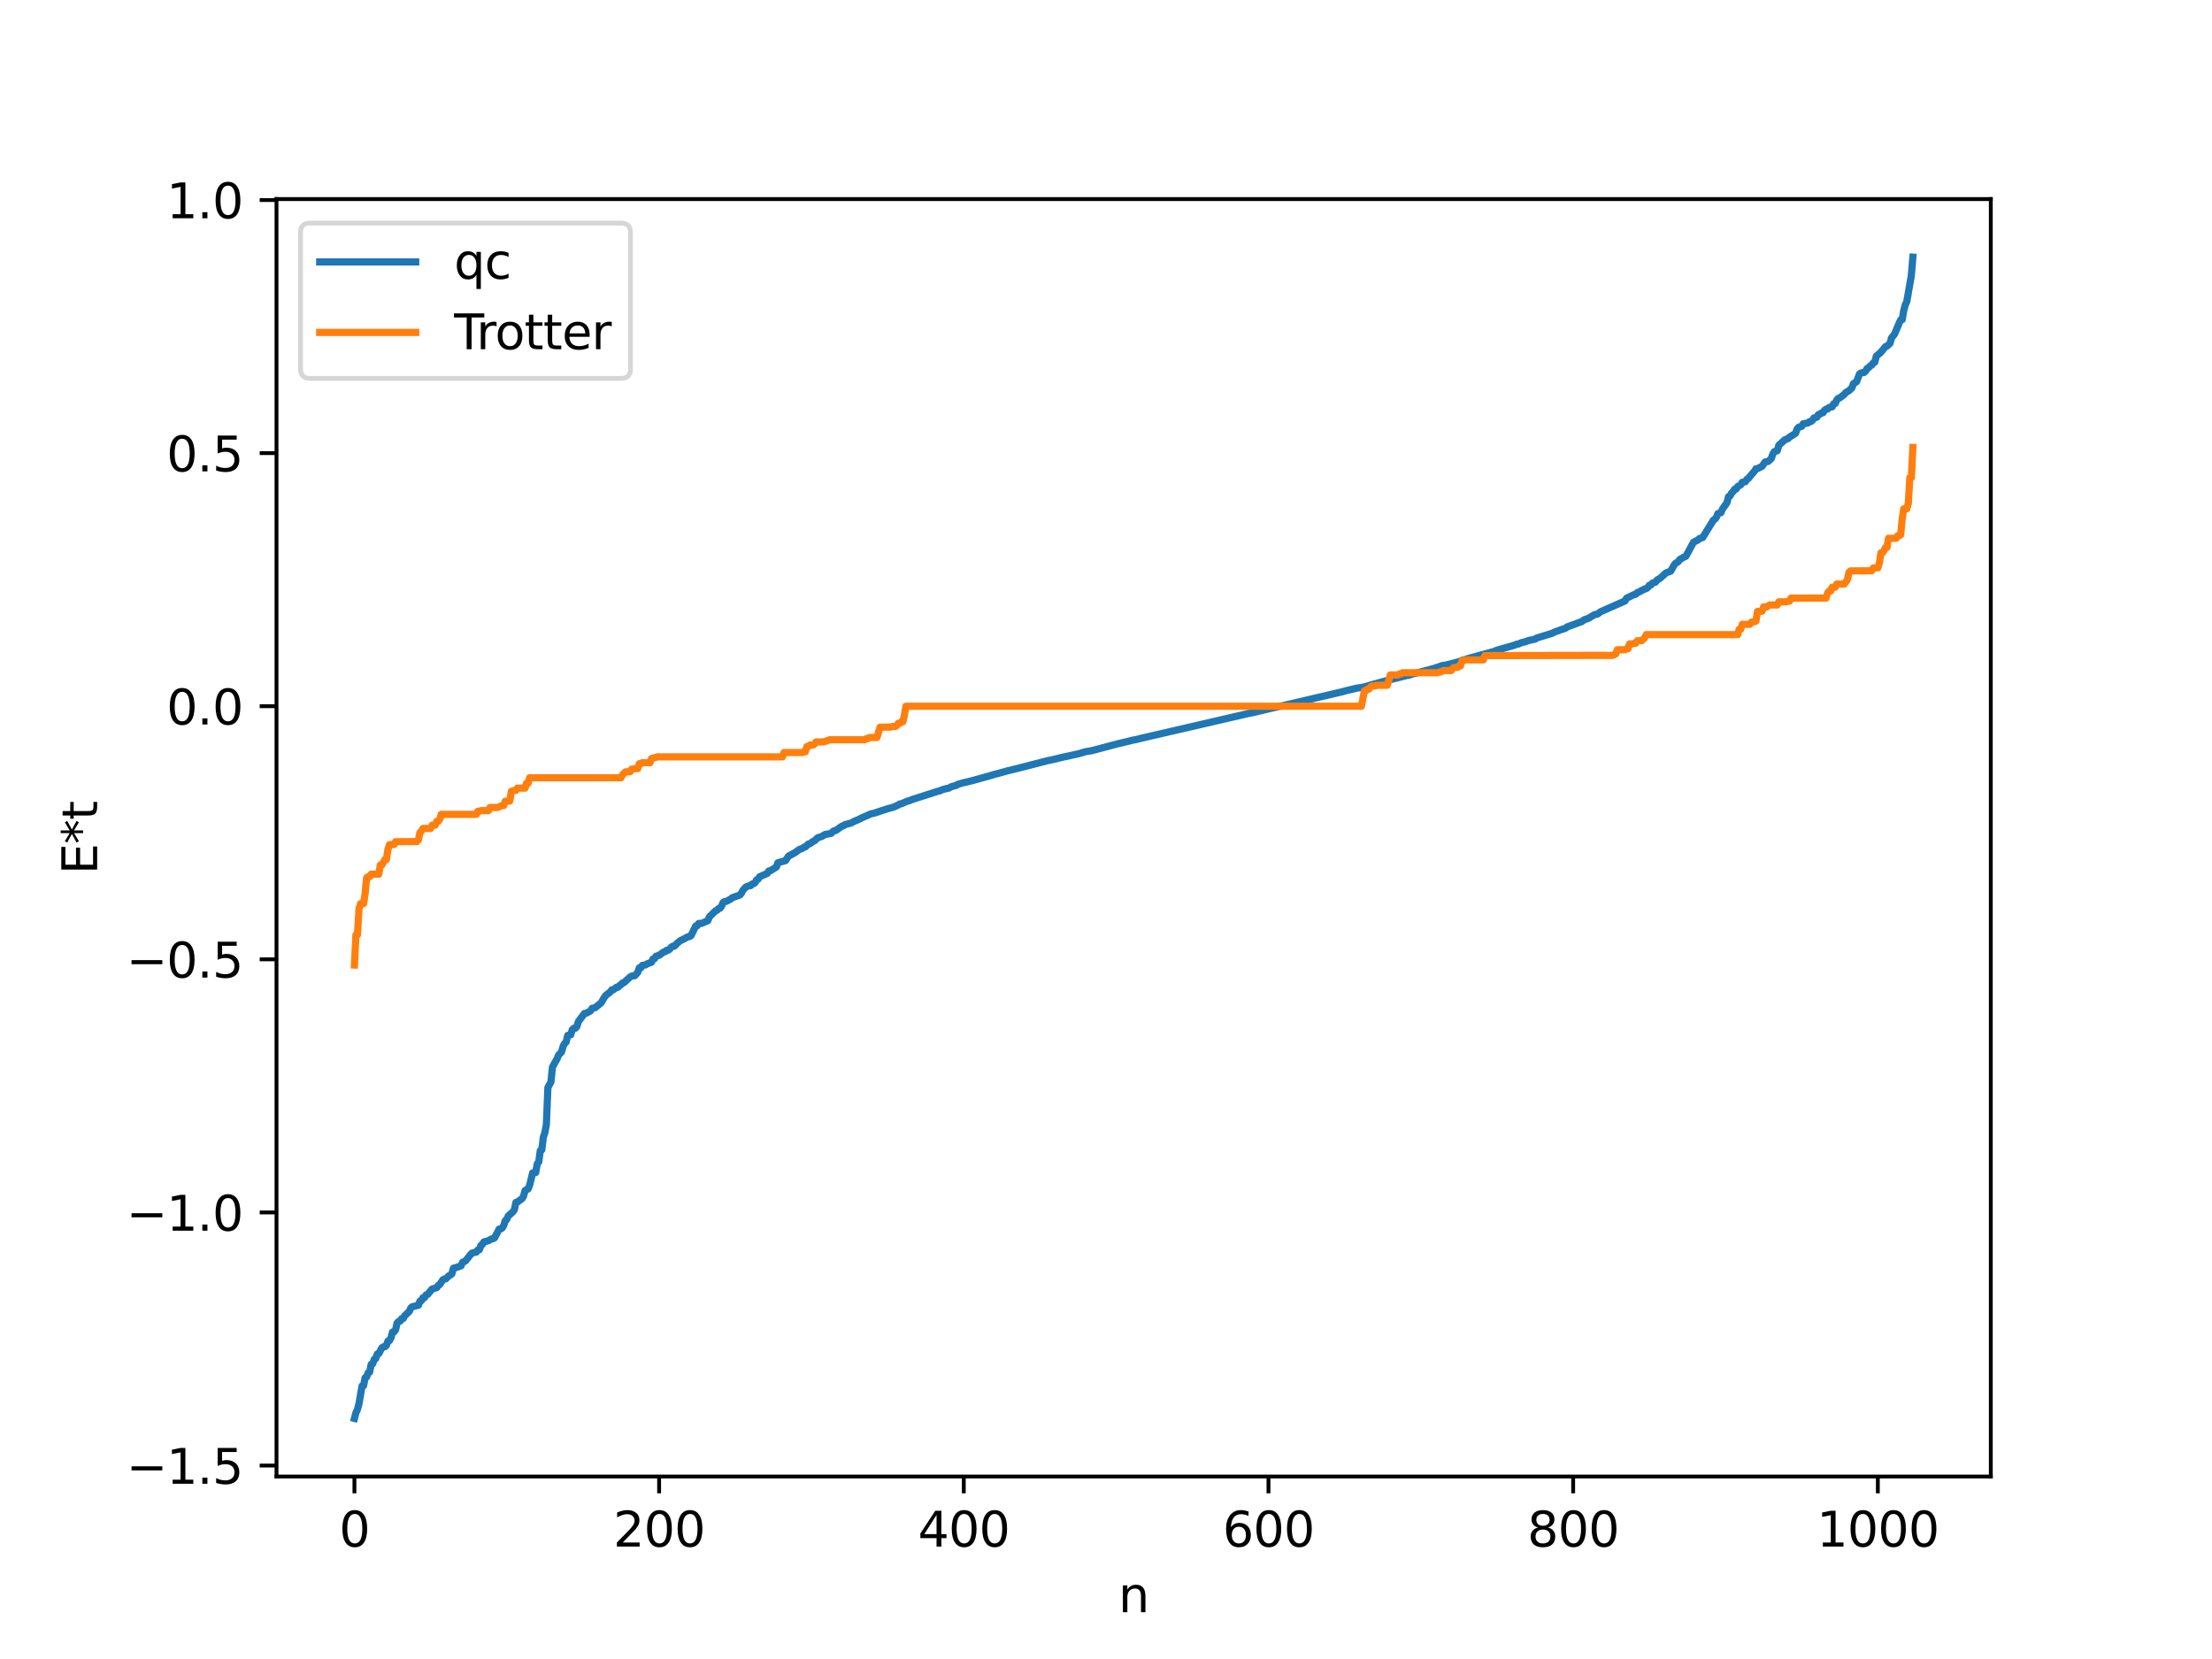<?xml version="1.0" encoding="utf-8" standalone="no"?>
<!DOCTYPE svg PUBLIC "-//W3C//DTD SVG 1.1//EN"
  "http://www.w3.org/Graphics/SVG/1.1/DTD/svg11.dtd">
<svg xmlns:xlink="http://www.w3.org/1999/xlink" width="460.8pt" height="345.6pt" viewBox="0 0 460.8 345.6" xmlns="http://www.w3.org/2000/svg" version="1.1">
 <defs>
  <style type="text/css">*{stroke-linejoin: round; stroke-linecap: butt}</style>
 </defs>
 <g id="figure_1">
  <g id="patch_1">
   <path d="M 0 345.6 
L 460.8 345.6 
L 460.8 0 
L 0 0 
z
" style="fill: #ffffff"/>
  </g>
  <g id="axes_1">
   <g id="patch_2">
    <path d="M 57.6 307.584 
L 414.72 307.584 
L 414.72 41.472 
L 57.6 41.472 
z
" style="fill: #ffffff"/>
   </g>
   <g id="matplotlib.axis_1">
    <g id="xtick_1">
     <g id="line2d_1">
      <defs>
       <path id="m30cb366b01" d="M 0 0 
L 0 3.5 
" style="stroke: #000000; stroke-width: 0.8"/>
      </defs>
      <g>
       <use xlink:href="#m30cb366b01" x="73.833" y="307.584" style="stroke: #000000; stroke-width: 0.8"/>
      </g>
     </g>
     <g id="text_1">
      <!-- 0 -->
      <g transform="translate(70.651 322.182) scale(0.1 -0.1)">
       <defs>
        <path id="DejaVuSans-30" d="M 2034 4250 
Q 1547 4250 1301 3770 
Q 1056 3291 1056 2328 
Q 1056 1369 1301 889 
Q 1547 409 2034 409 
Q 2525 409 2770 889 
Q 3016 1369 3016 2328 
Q 3016 3291 2770 3770 
Q 2525 4250 2034 4250 
z
M 2034 4750 
Q 2819 4750 3233 4129 
Q 3647 3509 3647 2328 
Q 3647 1150 3233 529 
Q 2819 -91 2034 -91 
Q 1250 -91 836 529 
Q 422 1150 422 2328 
Q 422 3509 836 4129 
Q 1250 4750 2034 4750 
z
" transform="scale(0.016)"/>
       </defs>
       <use xlink:href="#DejaVuSans-30"/>
      </g>
     </g>
    </g>
    <g id="xtick_2">
     <g id="line2d_2">
      <g>
       <use xlink:href="#m30cb366b01" x="137.304" y="307.584" style="stroke: #000000; stroke-width: 0.8"/>
      </g>
     </g>
     <g id="text_2">
      <!-- 200 -->
      <g transform="translate(127.76 322.182) scale(0.1 -0.1)">
       <defs>
        <path id="DejaVuSans-32" d="M 1228 531 
L 3431 531 
L 3431 0 
L 469 0 
L 469 531 
Q 828 903 1448 1529 
Q 2069 2156 2228 2338 
Q 2531 2678 2651 2914 
Q 2772 3150 2772 3378 
Q 2772 3750 2511 3984 
Q 2250 4219 1831 4219 
Q 1534 4219 1204 4116 
Q 875 4013 500 3803 
L 500 4441 
Q 881 4594 1212 4672 
Q 1544 4750 1819 4750 
Q 2544 4750 2975 4387 
Q 3406 4025 3406 3419 
Q 3406 3131 3298 2873 
Q 3191 2616 2906 2266 
Q 2828 2175 2409 1742 
Q 1991 1309 1228 531 
z
" transform="scale(0.016)"/>
       </defs>
       <use xlink:href="#DejaVuSans-32"/>
       <use xlink:href="#DejaVuSans-30" x="63.623"/>
       <use xlink:href="#DejaVuSans-30" x="127.246"/>
      </g>
     </g>
    </g>
    <g id="xtick_3">
     <g id="line2d_3">
      <g>
       <use xlink:href="#m30cb366b01" x="200.775" y="307.584" style="stroke: #000000; stroke-width: 0.8"/>
      </g>
     </g>
     <g id="text_3">
      <!-- 400 -->
      <g transform="translate(191.231 322.182) scale(0.1 -0.1)">
       <defs>
        <path id="DejaVuSans-34" d="M 2419 4116 
L 825 1625 
L 2419 1625 
L 2419 4116 
z
M 2253 4666 
L 3047 4666 
L 3047 1625 
L 3713 1625 
L 3713 1100 
L 3047 1100 
L 3047 0 
L 2419 0 
L 2419 1100 
L 313 1100 
L 313 1709 
L 2253 4666 
z
" transform="scale(0.016)"/>
       </defs>
       <use xlink:href="#DejaVuSans-34"/>
       <use xlink:href="#DejaVuSans-30" x="63.623"/>
       <use xlink:href="#DejaVuSans-30" x="127.246"/>
      </g>
     </g>
    </g>
    <g id="xtick_4">
     <g id="line2d_4">
      <g>
       <use xlink:href="#m30cb366b01" x="264.246" y="307.584" style="stroke: #000000; stroke-width: 0.8"/>
      </g>
     </g>
     <g id="text_4">
      <!-- 600 -->
      <g transform="translate(254.702 322.182) scale(0.1 -0.1)">
       <defs>
        <path id="DejaVuSans-36" d="M 2113 2584 
Q 1688 2584 1439 2293 
Q 1191 2003 1191 1497 
Q 1191 994 1439 701 
Q 1688 409 2113 409 
Q 2538 409 2786 701 
Q 3034 994 3034 1497 
Q 3034 2003 2786 2293 
Q 2538 2584 2113 2584 
z
M 3366 4563 
L 3366 3988 
Q 3128 4100 2886 4159 
Q 2644 4219 2406 4219 
Q 1781 4219 1451 3797 
Q 1122 3375 1075 2522 
Q 1259 2794 1537 2939 
Q 1816 3084 2150 3084 
Q 2853 3084 3261 2657 
Q 3669 2231 3669 1497 
Q 3669 778 3244 343 
Q 2819 -91 2113 -91 
Q 1303 -91 875 529 
Q 447 1150 447 2328 
Q 447 3434 972 4092 
Q 1497 4750 2381 4750 
Q 2619 4750 2861 4703 
Q 3103 4656 3366 4563 
z
" transform="scale(0.016)"/>
       </defs>
       <use xlink:href="#DejaVuSans-36"/>
       <use xlink:href="#DejaVuSans-30" x="63.623"/>
       <use xlink:href="#DejaVuSans-30" x="127.246"/>
      </g>
     </g>
    </g>
    <g id="xtick_5">
     <g id="line2d_5">
      <g>
       <use xlink:href="#m30cb366b01" x="327.717" y="307.584" style="stroke: #000000; stroke-width: 0.8"/>
      </g>
     </g>
     <g id="text_5">
      <!-- 800 -->
      <g transform="translate(318.173 322.182) scale(0.1 -0.1)">
       <defs>
        <path id="DejaVuSans-38" d="M 2034 2216 
Q 1584 2216 1326 1975 
Q 1069 1734 1069 1313 
Q 1069 891 1326 650 
Q 1584 409 2034 409 
Q 2484 409 2743 651 
Q 3003 894 3003 1313 
Q 3003 1734 2745 1975 
Q 2488 2216 2034 2216 
z
M 1403 2484 
Q 997 2584 770 2862 
Q 544 3141 544 3541 
Q 544 4100 942 4425 
Q 1341 4750 2034 4750 
Q 2731 4750 3128 4425 
Q 3525 4100 3525 3541 
Q 3525 3141 3298 2862 
Q 3072 2584 2669 2484 
Q 3125 2378 3379 2068 
Q 3634 1759 3634 1313 
Q 3634 634 3220 271 
Q 2806 -91 2034 -91 
Q 1263 -91 848 271 
Q 434 634 434 1313 
Q 434 1759 690 2068 
Q 947 2378 1403 2484 
z
M 1172 3481 
Q 1172 3119 1398 2916 
Q 1625 2713 2034 2713 
Q 2441 2713 2670 2916 
Q 2900 3119 2900 3481 
Q 2900 3844 2670 4047 
Q 2441 4250 2034 4250 
Q 1625 4250 1398 4047 
Q 1172 3844 1172 3481 
z
" transform="scale(0.016)"/>
       </defs>
       <use xlink:href="#DejaVuSans-38"/>
       <use xlink:href="#DejaVuSans-30" x="63.623"/>
       <use xlink:href="#DejaVuSans-30" x="127.246"/>
      </g>
     </g>
    </g>
    <g id="xtick_6">
     <g id="line2d_6">
      <g>
       <use xlink:href="#m30cb366b01" x="391.188" y="307.584" style="stroke: #000000; stroke-width: 0.8"/>
      </g>
     </g>
     <g id="text_6">
      <!-- 1000 -->
      <g transform="translate(378.463 322.182) scale(0.1 -0.1)">
       <defs>
        <path id="DejaVuSans-31" d="M 794 531 
L 1825 531 
L 1825 4091 
L 703 3866 
L 703 4441 
L 1819 4666 
L 2450 4666 
L 2450 531 
L 3481 531 
L 3481 0 
L 794 0 
L 794 531 
z
" transform="scale(0.016)"/>
       </defs>
       <use xlink:href="#DejaVuSans-31"/>
       <use xlink:href="#DejaVuSans-30" x="63.623"/>
       <use xlink:href="#DejaVuSans-30" x="127.246"/>
       <use xlink:href="#DejaVuSans-30" x="190.869"/>
      </g>
     </g>
    </g>
    <g id="text_7">
     <!-- n -->
     <g transform="translate(232.991 335.861) scale(0.1 -0.1)">
      <defs>
       <path id="DejaVuSans-6e" d="M 3513 2113 
L 3513 0 
L 2938 0 
L 2938 2094 
Q 2938 2591 2744 2837 
Q 2550 3084 2163 3084 
Q 1697 3084 1428 2787 
Q 1159 2491 1159 1978 
L 1159 0 
L 581 0 
L 581 3500 
L 1159 3500 
L 1159 2956 
Q 1366 3272 1645 3428 
Q 1925 3584 2291 3584 
Q 2894 3584 3203 3211 
Q 3513 2838 3513 2113 
z
" transform="scale(0.016)"/>
      </defs>
      <use xlink:href="#DejaVuSans-6e"/>
     </g>
    </g>
   </g>
   <g id="matplotlib.axis_2">
    <g id="ytick_1">
     <g id="line2d_7">
      <defs>
       <path id="m3ff70a0765" d="M 0 0 
L -3.5 0 
" style="stroke: #000000; stroke-width: 0.8"/>
      </defs>
      <g>
       <use xlink:href="#m3ff70a0765" x="57.6" y="305.298" style="stroke: #000000; stroke-width: 0.8"/>
      </g>
     </g>
     <g id="text_8">
      <!-- −1.5 -->
      <g transform="translate(26.317 309.097) scale(0.1 -0.1)">
       <defs>
        <path id="DejaVuSans-2212" d="M 678 2272 
L 4684 2272 
L 4684 1741 
L 678 1741 
L 678 2272 
z
" transform="scale(0.016)"/>
        <path id="DejaVuSans-2e" d="M 684 794 
L 1344 794 
L 1344 0 
L 684 0 
L 684 794 
z
" transform="scale(0.016)"/>
        <path id="DejaVuSans-35" d="M 691 4666 
L 3169 4666 
L 3169 4134 
L 1269 4134 
L 1269 2991 
Q 1406 3038 1543 3061 
Q 1681 3084 1819 3084 
Q 2600 3084 3056 2656 
Q 3513 2228 3513 1497 
Q 3513 744 3044 326 
Q 2575 -91 1722 -91 
Q 1428 -91 1123 -41 
Q 819 9 494 109 
L 494 744 
Q 775 591 1075 516 
Q 1375 441 1709 441 
Q 2250 441 2565 725 
Q 2881 1009 2881 1497 
Q 2881 1984 2565 2268 
Q 2250 2553 1709 2553 
Q 1456 2553 1204 2497 
Q 953 2441 691 2322 
L 691 4666 
z
" transform="scale(0.016)"/>
       </defs>
       <use xlink:href="#DejaVuSans-2212"/>
       <use xlink:href="#DejaVuSans-31" x="83.789"/>
       <use xlink:href="#DejaVuSans-2e" x="147.412"/>
       <use xlink:href="#DejaVuSans-35" x="179.199"/>
      </g>
     </g>
    </g>
    <g id="ytick_2">
     <g id="line2d_8">
      <g>
       <use xlink:href="#m3ff70a0765" x="57.6" y="252.572" style="stroke: #000000; stroke-width: 0.8"/>
      </g>
     </g>
     <g id="text_9">
      <!-- −1.0 -->
      <g transform="translate(26.317 256.372) scale(0.1 -0.1)">
       <use xlink:href="#DejaVuSans-2212"/>
       <use xlink:href="#DejaVuSans-31" x="83.789"/>
       <use xlink:href="#DejaVuSans-2e" x="147.412"/>
       <use xlink:href="#DejaVuSans-30" x="179.199"/>
      </g>
     </g>
    </g>
    <g id="ytick_3">
     <g id="line2d_9">
      <g>
       <use xlink:href="#m3ff70a0765" x="57.6" y="199.847" style="stroke: #000000; stroke-width: 0.8"/>
      </g>
     </g>
     <g id="text_10">
      <!-- −0.5 -->
      <g transform="translate(26.317 203.646) scale(0.1 -0.1)">
       <use xlink:href="#DejaVuSans-2212"/>
       <use xlink:href="#DejaVuSans-30" x="83.789"/>
       <use xlink:href="#DejaVuSans-2e" x="147.412"/>
       <use xlink:href="#DejaVuSans-35" x="179.199"/>
      </g>
     </g>
    </g>
    <g id="ytick_4">
     <g id="line2d_10">
      <g>
       <use xlink:href="#m3ff70a0765" x="57.6" y="147.121" style="stroke: #000000; stroke-width: 0.8"/>
      </g>
     </g>
     <g id="text_11">
      <!-- 0.0 -->
      <g transform="translate(34.697 150.92) scale(0.1 -0.1)">
       <use xlink:href="#DejaVuSans-30"/>
       <use xlink:href="#DejaVuSans-2e" x="63.623"/>
       <use xlink:href="#DejaVuSans-30" x="95.41"/>
      </g>
     </g>
    </g>
    <g id="ytick_5">
     <g id="line2d_11">
      <g>
       <use xlink:href="#m3ff70a0765" x="57.6" y="94.395" style="stroke: #000000; stroke-width: 0.8"/>
      </g>
     </g>
     <g id="text_12">
      <!-- 0.5 -->
      <g transform="translate(34.697 98.195) scale(0.1 -0.1)">
       <use xlink:href="#DejaVuSans-30"/>
       <use xlink:href="#DejaVuSans-2e" x="63.623"/>
       <use xlink:href="#DejaVuSans-35" x="95.41"/>
      </g>
     </g>
    </g>
    <g id="ytick_6">
     <g id="line2d_12">
      <g>
       <use xlink:href="#m3ff70a0765" x="57.6" y="41.67" style="stroke: #000000; stroke-width: 0.8"/>
      </g>
     </g>
     <g id="text_13">
      <!-- 1.0 -->
      <g transform="translate(34.697 45.469) scale(0.1 -0.1)">
       <use xlink:href="#DejaVuSans-31"/>
       <use xlink:href="#DejaVuSans-2e" x="63.623"/>
       <use xlink:href="#DejaVuSans-30" x="95.41"/>
      </g>
     </g>
    </g>
    <g id="text_14">
     <!-- E*t -->
     <g transform="translate(20.238 182.148) rotate(-90) scale(0.1 -0.1)">
      <defs>
       <path id="DejaVuSans-45" d="M 628 4666 
L 3578 4666 
L 3578 4134 
L 1259 4134 
L 1259 2753 
L 3481 2753 
L 3481 2222 
L 1259 2222 
L 1259 531 
L 3634 531 
L 3634 0 
L 628 0 
L 628 4666 
z
" transform="scale(0.016)"/>
       <path id="DejaVuSans-2a" d="M 3009 3897 
L 1888 3291 
L 3009 2681 
L 2828 2375 
L 1778 3009 
L 1778 1831 
L 1422 1831 
L 1422 3009 
L 372 2375 
L 191 2681 
L 1313 3291 
L 191 3897 
L 372 4206 
L 1422 3572 
L 1422 4750 
L 1778 4750 
L 1778 3572 
L 2828 4206 
L 3009 3897 
z
" transform="scale(0.016)"/>
       <path id="DejaVuSans-74" d="M 1172 4494 
L 1172 3500 
L 2356 3500 
L 2356 3053 
L 1172 3053 
L 1172 1153 
Q 1172 725 1289 603 
Q 1406 481 1766 481 
L 2356 481 
L 2356 0 
L 1766 0 
Q 1100 0 847 248 
Q 594 497 594 1153 
L 594 3053 
L 172 3053 
L 172 3500 
L 594 3500 
L 594 4494 
L 1172 4494 
z
" transform="scale(0.016)"/>
      </defs>
      <use xlink:href="#DejaVuSans-45"/>
      <use xlink:href="#DejaVuSans-2a" x="63.184"/>
      <use xlink:href="#DejaVuSans-74" x="113.184"/>
     </g>
    </g>
   </g>
   <g id="line2d_13">
    <path d="M 73.833 295.488 
L 74.15 294.297 
L 74.467 293.605 
L 74.785 292.414 
L 75.42 288.73 
L 75.737 288.669 
L 76.054 287.005 
L 76.372 286.847 
L 76.689 285.979 
L 77.006 285.814 
L 77.324 284.207 
L 77.641 284.096 
L 77.958 283.174 
L 78.276 283.016 
L 78.593 282.068 
L 78.91 281.983 
L 79.545 280.792 
L 79.862 280.565 
L 80.18 280.553 
L 80.497 280.246 
L 80.815 279.374 
L 81.132 279.271 
L 81.449 278.67 
L 81.767 277.496 
L 82.084 277.449 
L 82.401 277.046 
L 82.719 275.629 
L 83.036 275.281 
L 83.353 275.225 
L 83.671 274.698 
L 83.988 274.691 
L 84.305 274.09 
L 85.258 273.2 
L 85.575 272.474 
L 85.892 272.219 
L 86.527 272.07 
L 87.162 271.894 
L 87.479 271.056 
L 87.796 270.947 
L 88.114 270.345 
L 88.431 270.336 
L 88.748 269.756 
L 89.066 269.669 
L 90.018 268.523 
L 90.97 268.251 
L 91.287 267.776 
L 91.605 267.598 
L 92.239 266.629 
L 92.557 266.442 
L 92.874 266.407 
L 93.509 265.772 
L 93.826 265.63 
L 94.143 265.332 
L 94.461 264.189 
L 95.096 264.03 
L 96.048 263.691 
L 96.365 262.968 
L 97 262.662 
L 97.952 261.439 
L 98.269 261.073 
L 98.904 260.886 
L 99.221 260.84 
L 99.539 260.396 
L 99.856 260.347 
L 100.173 259.458 
L 100.491 259.226 
L 100.808 258.714 
L 101.76 258.452 
L 102.395 258.089 
L 102.712 258.035 
L 103.029 257.865 
L 103.981 256.043 
L 104.299 256.013 
L 104.616 255.823 
L 104.934 255.284 
L 105.251 254.29 
L 105.568 254.032 
L 105.886 253.292 
L 106.838 252.469 
L 107.155 252.012 
L 107.472 250.487 
L 107.79 250.398 
L 108.424 249.931 
L 108.742 249.718 
L 109.059 249.204 
L 109.377 248.013 
L 110.011 247.678 
L 110.329 246.913 
L 110.963 244.329 
L 111.598 244.267 
L 111.915 242.446 
L 112.233 242.063 
L 112.55 239.695 
L 112.867 239.532 
L 113.185 236.89 
L 113.502 235.957 
L 113.82 234.269 
L 114.137 226.546 
L 114.772 225.377 
L 115.089 222.294 
L 115.724 221.125 
L 116.041 220.6 
L 116.358 219.812 
L 116.993 219.116 
L 117.31 217.947 
L 117.628 217.381 
L 117.945 217.066 
L 118.262 215.687 
L 118.897 215.56 
L 119.215 214.5 
L 119.532 214.208 
L 119.849 214.203 
L 120.167 213.866 
L 120.484 212.814 
L 121.753 211.119 
L 122.071 211.096 
L 122.705 210.756 
L 123.023 210.584 
L 123.34 210.047 
L 123.975 209.926 
L 125.244 208.878 
L 125.879 207.791 
L 126.196 207.364 
L 127.148 206.622 
L 127.466 206.189 
L 127.783 206.182 
L 128.418 205.67 
L 128.735 205.668 
L 129.053 205.304 
L 129.37 205.133 
L 129.687 204.765 
L 130.005 204.685 
L 131.274 203.516 
L 131.591 203.33 
L 132.226 203.258 
L 132.861 202.558 
L 133.178 201.62 
L 133.496 201.615 
L 133.813 201.104 
L 134.448 201.021 
L 134.765 200.805 
L 135.4 200.567 
L 135.717 200.45 
L 136.034 199.772 
L 136.352 199.699 
L 136.669 199.2 
L 137.304 199.007 
L 138.256 198.311 
L 138.573 198.245 
L 138.891 197.951 
L 139.208 197.936 
L 139.525 197.709 
L 139.843 197.311 
L 140.16 197.11 
L 140.477 197.107 
L 141.112 196.454 
L 141.747 195.941 
L 142.381 195.653 
L 143.334 195.126 
L 143.651 195.106 
L 143.968 194.886 
L 144.92 192.911 
L 145.238 192.857 
L 145.555 192.381 
L 146.19 192.346 
L 147.459 191.79 
L 147.777 191.004 
L 149.046 189.753 
L 149.363 189.626 
L 149.681 189.281 
L 149.998 189.203 
L 150.315 188.75 
L 150.633 188.007 
L 150.95 187.82 
L 151.267 187.792 
L 152.22 187.295 
L 152.537 187.011 
L 154.124 186.449 
L 154.441 186.071 
L 154.758 185.459 
L 155.393 184.772 
L 156.028 184.528 
L 156.345 184.503 
L 156.662 184.176 
L 156.98 184.091 
L 157.297 183.881 
L 157.615 183.291 
L 157.932 183.147 
L 158.249 182.646 
L 159.836 181.945 
L 160.153 181.449 
L 160.471 181.396 
L 161.74 180.604 
L 162.058 179.72 
L 163.644 179.28 
L 164.279 178.331 
L 165.548 177.654 
L 166.5 176.973 
L 167.135 176.745 
L 167.453 176.501 
L 167.77 176.419 
L 168.405 175.82 
L 168.722 175.763 
L 169.357 175.287 
L 169.674 175.168 
L 170.309 174.538 
L 171.261 174.214 
L 171.896 173.825 
L 172.848 173.671 
L 173.165 173.595 
L 173.482 173.236 
L 173.8 173.055 
L 174.117 173.007 
L 175.386 172.094 
L 175.704 172.029 
L 176.021 171.794 
L 177.291 171.449 
L 177.925 171.108 
L 178.877 170.709 
L 179.512 170.383 
L 181.416 169.547 
L 182.051 169.414 
L 184.907 168.475 
L 186.177 168.129 
L 187.129 167.694 
L 187.446 167.472 
L 187.763 167.451 
L 189.033 166.886 
L 189.35 166.83 
L 189.985 166.568 
L 195.38 164.835 
L 195.697 164.784 
L 196.332 164.497 
L 197.284 164.243 
L 197.601 164.2 
L 198.236 163.867 
L 199.188 163.619 
L 199.505 163.403 
L 200.775 163.039 
L 201.41 162.902 
L 202.679 162.586 
L 203.948 162.232 
L 206.487 161.527 
L 207.122 161.322 
L 208.074 161.083 
L 209.978 160.551 
L 211.565 160.177 
L 218.229 158.462 
L 220.134 158.055 
L 221.086 157.804 
L 224.577 157.049 
L 226.163 156.585 
L 227.433 156.377 
L 232.828 154.949 
L 234.732 154.498 
L 236.001 154.183 
L 236.636 154.078 
L 237.905 153.754 
L 260.12 148.617 
L 260.755 148.505 
L 279.796 144.065 
L 280.431 143.882 
L 282.653 143.351 
L 283.605 143.215 
L 284.557 143.011 
L 285.509 142.703 
L 288.365 141.917 
L 293.125 140.702 
L 293.443 140.682 
L 294.077 140.457 
L 298.838 139.212 
L 300.424 138.65 
L 301.059 138.565 
L 302.011 138.346 
L 303.915 137.842 
L 304.55 137.581 
L 305.502 137.285 
L 306.137 137.1 
L 311.215 135.707 
L 311.849 135.441 
L 314.705 134.635 
L 315.658 134.334 
L 315.975 134.186 
L 316.292 134.176 
L 316.927 133.887 
L 317.562 133.738 
L 318.514 133.408 
L 319.148 133.279 
L 319.783 133.15 
L 320.1 132.916 
L 323.274 131.947 
L 323.909 131.643 
L 325.496 131.073 
L 326.13 130.875 
L 326.448 130.603 
L 329.621 129.44 
L 329.939 129.135 
L 330.891 128.806 
L 332.16 128.044 
L 332.795 127.915 
L 333.429 127.438 
L 338.507 125.195 
L 338.824 124.633 
L 340.411 123.858 
L 340.729 123.808 
L 341.046 123.466 
L 341.681 123.218 
L 341.998 122.977 
L 342.315 122.893 
L 342.633 122.677 
L 342.95 122.607 
L 343.267 122.389 
L 343.585 121.922 
L 343.902 121.872 
L 344.22 121.478 
L 344.854 121.279 
L 345.172 120.848 
L 345.806 120.483 
L 347.076 119.332 
L 348.028 118.987 
L 348.662 117.859 
L 348.98 117.401 
L 349.615 117.002 
L 349.932 116.539 
L 350.884 116.011 
L 351.201 115.884 
L 352.788 112.962 
L 353.74 112.476 
L 354.058 112.165 
L 354.692 111.988 
L 356.914 108.379 
L 357.231 108.169 
L 357.548 107.771 
L 357.866 106.997 
L 358.5 106.8 
L 358.818 106.056 
L 359.77 104.689 
L 360.087 103.453 
L 360.405 103.297 
L 360.722 102.709 
L 361.039 102.402 
L 361.357 101.913 
L 361.674 101.88 
L 361.991 101.356 
L 362.626 100.998 
L 362.943 100.469 
L 363.578 100.367 
L 363.896 99.85 
L 364.213 99.673 
L 364.848 98.891 
L 365.482 98.156 
L 365.8 97.653 
L 366.117 97.622 
L 367.069 97.135 
L 367.704 96.242 
L 368.339 96.125 
L 368.973 95.557 
L 369.291 94.631 
L 369.608 94.099 
L 370.243 93.897 
L 370.56 92.764 
L 371.829 91.603 
L 372.464 91.38 
L 372.781 91.063 
L 373.416 90.667 
L 374.051 90.245 
L 374.368 89.363 
L 374.686 89.008 
L 375.32 88.823 
L 375.638 88.281 
L 376.59 88.125 
L 376.907 87.865 
L 377.224 87.823 
L 377.542 87.585 
L 377.859 87.074 
L 378.494 86.911 
L 378.811 86.365 
L 379.129 86.285 
L 379.446 86.028 
L 379.763 85.987 
L 380.081 85.488 
L 380.398 85.236 
L 380.715 85.206 
L 381.033 84.881 
L 381.667 84.75 
L 381.985 84.125 
L 382.302 84.06 
L 382.62 83.349 
L 382.937 82.996 
L 383.254 82.888 
L 384.206 82.152 
L 384.524 81.758 
L 385.158 81.395 
L 385.793 80.79 
L 386.11 79.912 
L 386.745 79.536 
L 387.38 77.886 
L 387.697 77.678 
L 388.332 77.59 
L 388.649 77.295 
L 388.967 76.757 
L 389.284 76.578 
L 389.601 76.217 
L 389.919 76.058 
L 390.236 75.611 
L 390.553 75.438 
L 390.871 74.2 
L 391.823 73.382 
L 392.775 72.217 
L 393.092 72.104 
L 393.727 71.52 
L 394.044 70.389 
L 394.679 69.577 
L 395.631 67.306 
L 395.948 66.642 
L 396.266 66.584 
L 396.583 64.691 
L 396.9 63.501 
L 397.218 62.831 
L 398.17 57.373 
L 398.487 53.568 
L 398.487 53.568 
" clip-path="url(#pbae612e45a)" style="fill: none; stroke: #1f77b4; stroke-width: 1.5; stroke-linecap: square"/>
   </g>
   <g id="line2d_14">
    <path d="M 73.833 201.032 
L 74.15 194.741 
L 74.467 194.741 
L 74.785 189.364 
L 75.102 188.247 
L 75.737 188.247 
L 76.054 186.235 
L 76.372 182.838 
L 76.689 182.63 
L 77.006 182.63 
L 77.324 182.104 
L 78.91 182.104 
L 79.228 180.188 
L 79.545 180.188 
L 80.18 179.066 
L 80.497 179.066 
L 80.815 176.947 
L 81.132 175.95 
L 82.084 175.933 
L 82.401 175.342 
L 86.844 175.309 
L 87.162 174.986 
L 87.479 173.45 
L 87.796 173.111 
L 88.114 172.579 
L 89.7 172.579 
L 90.018 171.9 
L 90.653 171.9 
L 90.97 171.111 
L 91.287 171.111 
L 91.605 170.7 
L 91.922 169.643 
L 99.221 169.643 
L 99.539 169.013 
L 99.856 169.013 
L 100.173 168.864 
L 101.76 168.864 
L 102.077 168.211 
L 103.664 168.211 
L 104.616 167.81 
L 104.934 167.81 
L 105.251 166.914 
L 106.203 166.869 
L 106.52 164.848 
L 107.155 164.649 
L 107.472 164.649 
L 107.79 164.183 
L 109.377 164.183 
L 109.694 163.162 
L 110.011 163.162 
L 110.329 162.034 
L 129.37 162.034 
L 129.687 161.393 
L 130.322 160.79 
L 131.274 160.752 
L 131.591 160.227 
L 131.909 160.227 
L 132.226 160.108 
L 132.861 160.108 
L 133.178 159.098 
L 133.496 159.098 
L 133.813 158.887 
L 135.4 158.887 
L 135.717 158.026 
L 136.986 157.666 
L 163.01 157.666 
L 163.327 156.773 
L 167.135 156.773 
L 167.453 156.609 
L 167.77 156.609 
L 168.087 155.504 
L 168.405 155.504 
L 168.722 155.208 
L 169.357 155.208 
L 169.674 155.018 
L 169.991 154.562 
L 171.578 154.562 
L 172.848 154.104 
L 180.147 154.104 
L 180.464 153.869 
L 180.781 153.869 
L 181.099 153.638 
L 182.686 153.638 
L 183.32 151.489 
L 185.542 151.47 
L 185.859 151.345 
L 186.494 151.345 
L 186.811 151.156 
L 187.129 150.684 
L 187.446 150.684 
L 187.763 150.364 
L 188.081 150.364 
L 188.398 149.027 
L 188.715 147.121 
L 283.605 147.121 
L 284.239 143.879 
L 284.557 143.879 
L 284.874 143.558 
L 285.191 143.558 
L 285.509 143.086 
L 285.826 142.897 
L 286.461 142.897 
L 286.778 142.772 
L 289 142.753 
L 289.634 140.604 
L 291.221 140.604 
L 291.539 140.374 
L 291.856 140.374 
L 292.173 140.139 
L 299.472 140.139 
L 299.79 140.002 
L 300.107 140.002 
L 300.742 139.68 
L 302.329 139.68 
L 302.646 139.224 
L 302.963 139.034 
L 303.598 139.034 
L 303.915 138.739 
L 304.233 138.739 
L 304.55 137.633 
L 304.867 137.633 
L 305.185 137.469 
L 308.993 137.469 
L 309.31 136.576 
L 335.968 136.527 
L 336.603 136.217 
L 336.92 135.356 
L 338.507 135.356 
L 338.824 135.144 
L 339.142 135.144 
L 339.459 134.135 
L 340.094 134.135 
L 340.411 134.015 
L 340.729 134.015 
L 341.046 133.49 
L 341.998 133.452 
L 342.633 132.849 
L 342.95 132.208 
L 361.991 132.208 
L 362.309 131.08 
L 362.626 131.08 
L 362.943 130.059 
L 364.53 130.059 
L 364.848 129.593 
L 365.482 129.513 
L 365.8 129.394 
L 366.117 127.373 
L 367.069 127.328 
L 367.386 126.433 
L 368.021 126.433 
L 368.656 126.031 
L 370.243 126.031 
L 370.56 125.378 
L 372.147 125.378 
L 372.464 125.229 
L 372.781 125.229 
L 373.099 124.599 
L 380.398 124.599 
L 380.715 123.542 
L 381.033 123.131 
L 381.35 123.131 
L 381.667 122.342 
L 382.302 122.342 
L 382.62 121.663 
L 384.206 121.663 
L 384.841 120.792 
L 385.158 119.257 
L 385.476 118.933 
L 389.919 118.9 
L 390.236 118.31 
L 391.188 118.292 
L 391.505 117.295 
L 391.823 115.176 
L 392.14 115.176 
L 392.458 114.748 
L 392.775 114.054 
L 393.092 114.054 
L 393.41 112.138 
L 394.996 112.138 
L 395.314 111.612 
L 395.631 111.612 
L 395.948 111.404 
L 396.266 108.007 
L 396.583 105.995 
L 397.218 105.995 
L 397.535 104.878 
L 397.853 99.501 
L 398.17 99.501 
L 398.487 93.21 
L 398.487 93.21 
" clip-path="url(#pbae612e45a)" style="fill: none; stroke: #ff7f0e; stroke-width: 1.5; stroke-linecap: square"/>
   </g>
   <g id="patch_3">
    <path d="M 57.6 307.584 
L 57.6 41.472 
" style="fill: none; stroke: #000000; stroke-width: 0.8; stroke-linejoin: miter; stroke-linecap: square"/>
   </g>
   <g id="patch_4">
    <path d="M 414.72 307.584 
L 414.72 41.472 
" style="fill: none; stroke: #000000; stroke-width: 0.8; stroke-linejoin: miter; stroke-linecap: square"/>
   </g>
   <g id="patch_5">
    <path d="M 57.6 307.584 
L 414.72 307.584 
" style="fill: none; stroke: #000000; stroke-width: 0.8; stroke-linejoin: miter; stroke-linecap: square"/>
   </g>
   <g id="patch_6">
    <path d="M 57.6 41.472 
L 414.72 41.472 
" style="fill: none; stroke: #000000; stroke-width: 0.8; stroke-linejoin: miter; stroke-linecap: square"/>
   </g>
   <g id="legend_1">
    <g id="patch_7">
     <path d="M 64.6 78.828 
L 129.342 78.828 
Q 131.342 78.828 131.342 76.828 
L 131.342 48.472 
Q 131.342 46.472 129.342 46.472 
L 64.6 46.472 
Q 62.6 46.472 62.6 48.472 
L 62.6 76.828 
Q 62.6 78.828 64.6 78.828 
z
" style="fill: #ffffff; opacity: 0.8; stroke: #cccccc; stroke-linejoin: miter"/>
    </g>
    <g id="line2d_15">
     <path d="M 66.6 54.57 
L 76.6 54.57 
L 86.6 54.57 
" style="fill: none; stroke: #1f77b4; stroke-width: 1.5; stroke-linecap: square"/>
    </g>
    <g id="text_15">
     <!-- qc -->
     <g transform="translate(94.6 58.07) scale(0.1 -0.1)">
      <defs>
       <path id="DejaVuSans-71" d="M 947 1747 
Q 947 1113 1208 752 
Q 1469 391 1925 391 
Q 2381 391 2643 752 
Q 2906 1113 2906 1747 
Q 2906 2381 2643 2742 
Q 2381 3103 1925 3103 
Q 1469 3103 1208 2742 
Q 947 2381 947 1747 
z
M 2906 525 
Q 2725 213 2448 61 
Q 2172 -91 1784 -91 
Q 1150 -91 751 415 
Q 353 922 353 1747 
Q 353 2572 751 3078 
Q 1150 3584 1784 3584 
Q 2172 3584 2448 3432 
Q 2725 3281 2906 2969 
L 2906 3500 
L 3481 3500 
L 3481 -1331 
L 2906 -1331 
L 2906 525 
z
" transform="scale(0.016)"/>
       <path id="DejaVuSans-63" d="M 3122 3366 
L 3122 2828 
Q 2878 2963 2633 3030 
Q 2388 3097 2138 3097 
Q 1578 3097 1268 2742 
Q 959 2388 959 1747 
Q 959 1106 1268 751 
Q 1578 397 2138 397 
Q 2388 397 2633 464 
Q 2878 531 3122 666 
L 3122 134 
Q 2881 22 2623 -34 
Q 2366 -91 2075 -91 
Q 1284 -91 818 406 
Q 353 903 353 1747 
Q 353 2603 823 3093 
Q 1294 3584 2113 3584 
Q 2378 3584 2631 3529 
Q 2884 3475 3122 3366 
z
" transform="scale(0.016)"/>
      </defs>
      <use xlink:href="#DejaVuSans-71"/>
      <use xlink:href="#DejaVuSans-63" x="63.477"/>
     </g>
    </g>
    <g id="line2d_16">
     <path d="M 66.6 69.249 
L 76.6 69.249 
L 86.6 69.249 
" style="fill: none; stroke: #ff7f0e; stroke-width: 1.5; stroke-linecap: square"/>
    </g>
    <g id="text_16">
     <!-- Trotter -->
     <g transform="translate(94.6 72.749) scale(0.1 -0.1)">
      <defs>
       <path id="DejaVuSans-54" d="M -19 4666 
L 3928 4666 
L 3928 4134 
L 2272 4134 
L 2272 0 
L 1638 0 
L 1638 4134 
L -19 4134 
L -19 4666 
z
" transform="scale(0.016)"/>
       <path id="DejaVuSans-72" d="M 2631 2963 
Q 2534 3019 2420 3045 
Q 2306 3072 2169 3072 
Q 1681 3072 1420 2755 
Q 1159 2438 1159 1844 
L 1159 0 
L 581 0 
L 581 3500 
L 1159 3500 
L 1159 2956 
Q 1341 3275 1631 3429 
Q 1922 3584 2338 3584 
Q 2397 3584 2469 3576 
Q 2541 3569 2628 3553 
L 2631 2963 
z
" transform="scale(0.016)"/>
       <path id="DejaVuSans-6f" d="M 1959 3097 
Q 1497 3097 1228 2736 
Q 959 2375 959 1747 
Q 959 1119 1226 758 
Q 1494 397 1959 397 
Q 2419 397 2687 759 
Q 2956 1122 2956 1747 
Q 2956 2369 2687 2733 
Q 2419 3097 1959 3097 
z
M 1959 3584 
Q 2709 3584 3137 3096 
Q 3566 2609 3566 1747 
Q 3566 888 3137 398 
Q 2709 -91 1959 -91 
Q 1206 -91 779 398 
Q 353 888 353 1747 
Q 353 2609 779 3096 
Q 1206 3584 1959 3584 
z
" transform="scale(0.016)"/>
       <path id="DejaVuSans-65" d="M 3597 1894 
L 3597 1613 
L 953 1613 
Q 991 1019 1311 708 
Q 1631 397 2203 397 
Q 2534 397 2845 478 
Q 3156 559 3463 722 
L 3463 178 
Q 3153 47 2828 -22 
Q 2503 -91 2169 -91 
Q 1331 -91 842 396 
Q 353 884 353 1716 
Q 353 2575 817 3079 
Q 1281 3584 2069 3584 
Q 2775 3584 3186 3129 
Q 3597 2675 3597 1894 
z
M 3022 2063 
Q 3016 2534 2758 2815 
Q 2500 3097 2075 3097 
Q 1594 3097 1305 2825 
Q 1016 2553 972 2059 
L 3022 2063 
z
" transform="scale(0.016)"/>
      </defs>
      <use xlink:href="#DejaVuSans-54"/>
      <use xlink:href="#DejaVuSans-72" x="46.334"/>
      <use xlink:href="#DejaVuSans-6f" x="85.197"/>
      <use xlink:href="#DejaVuSans-74" x="146.379"/>
      <use xlink:href="#DejaVuSans-74" x="185.588"/>
      <use xlink:href="#DejaVuSans-65" x="224.797"/>
      <use xlink:href="#DejaVuSans-72" x="286.32"/>
     </g>
    </g>
   </g>
  </g>
 </g>
 <defs>
  <clipPath id="pbae612e45a">
   <rect x="57.6" y="41.472" width="357.12" height="266.112"/>
  </clipPath>
 </defs>
</svg>
